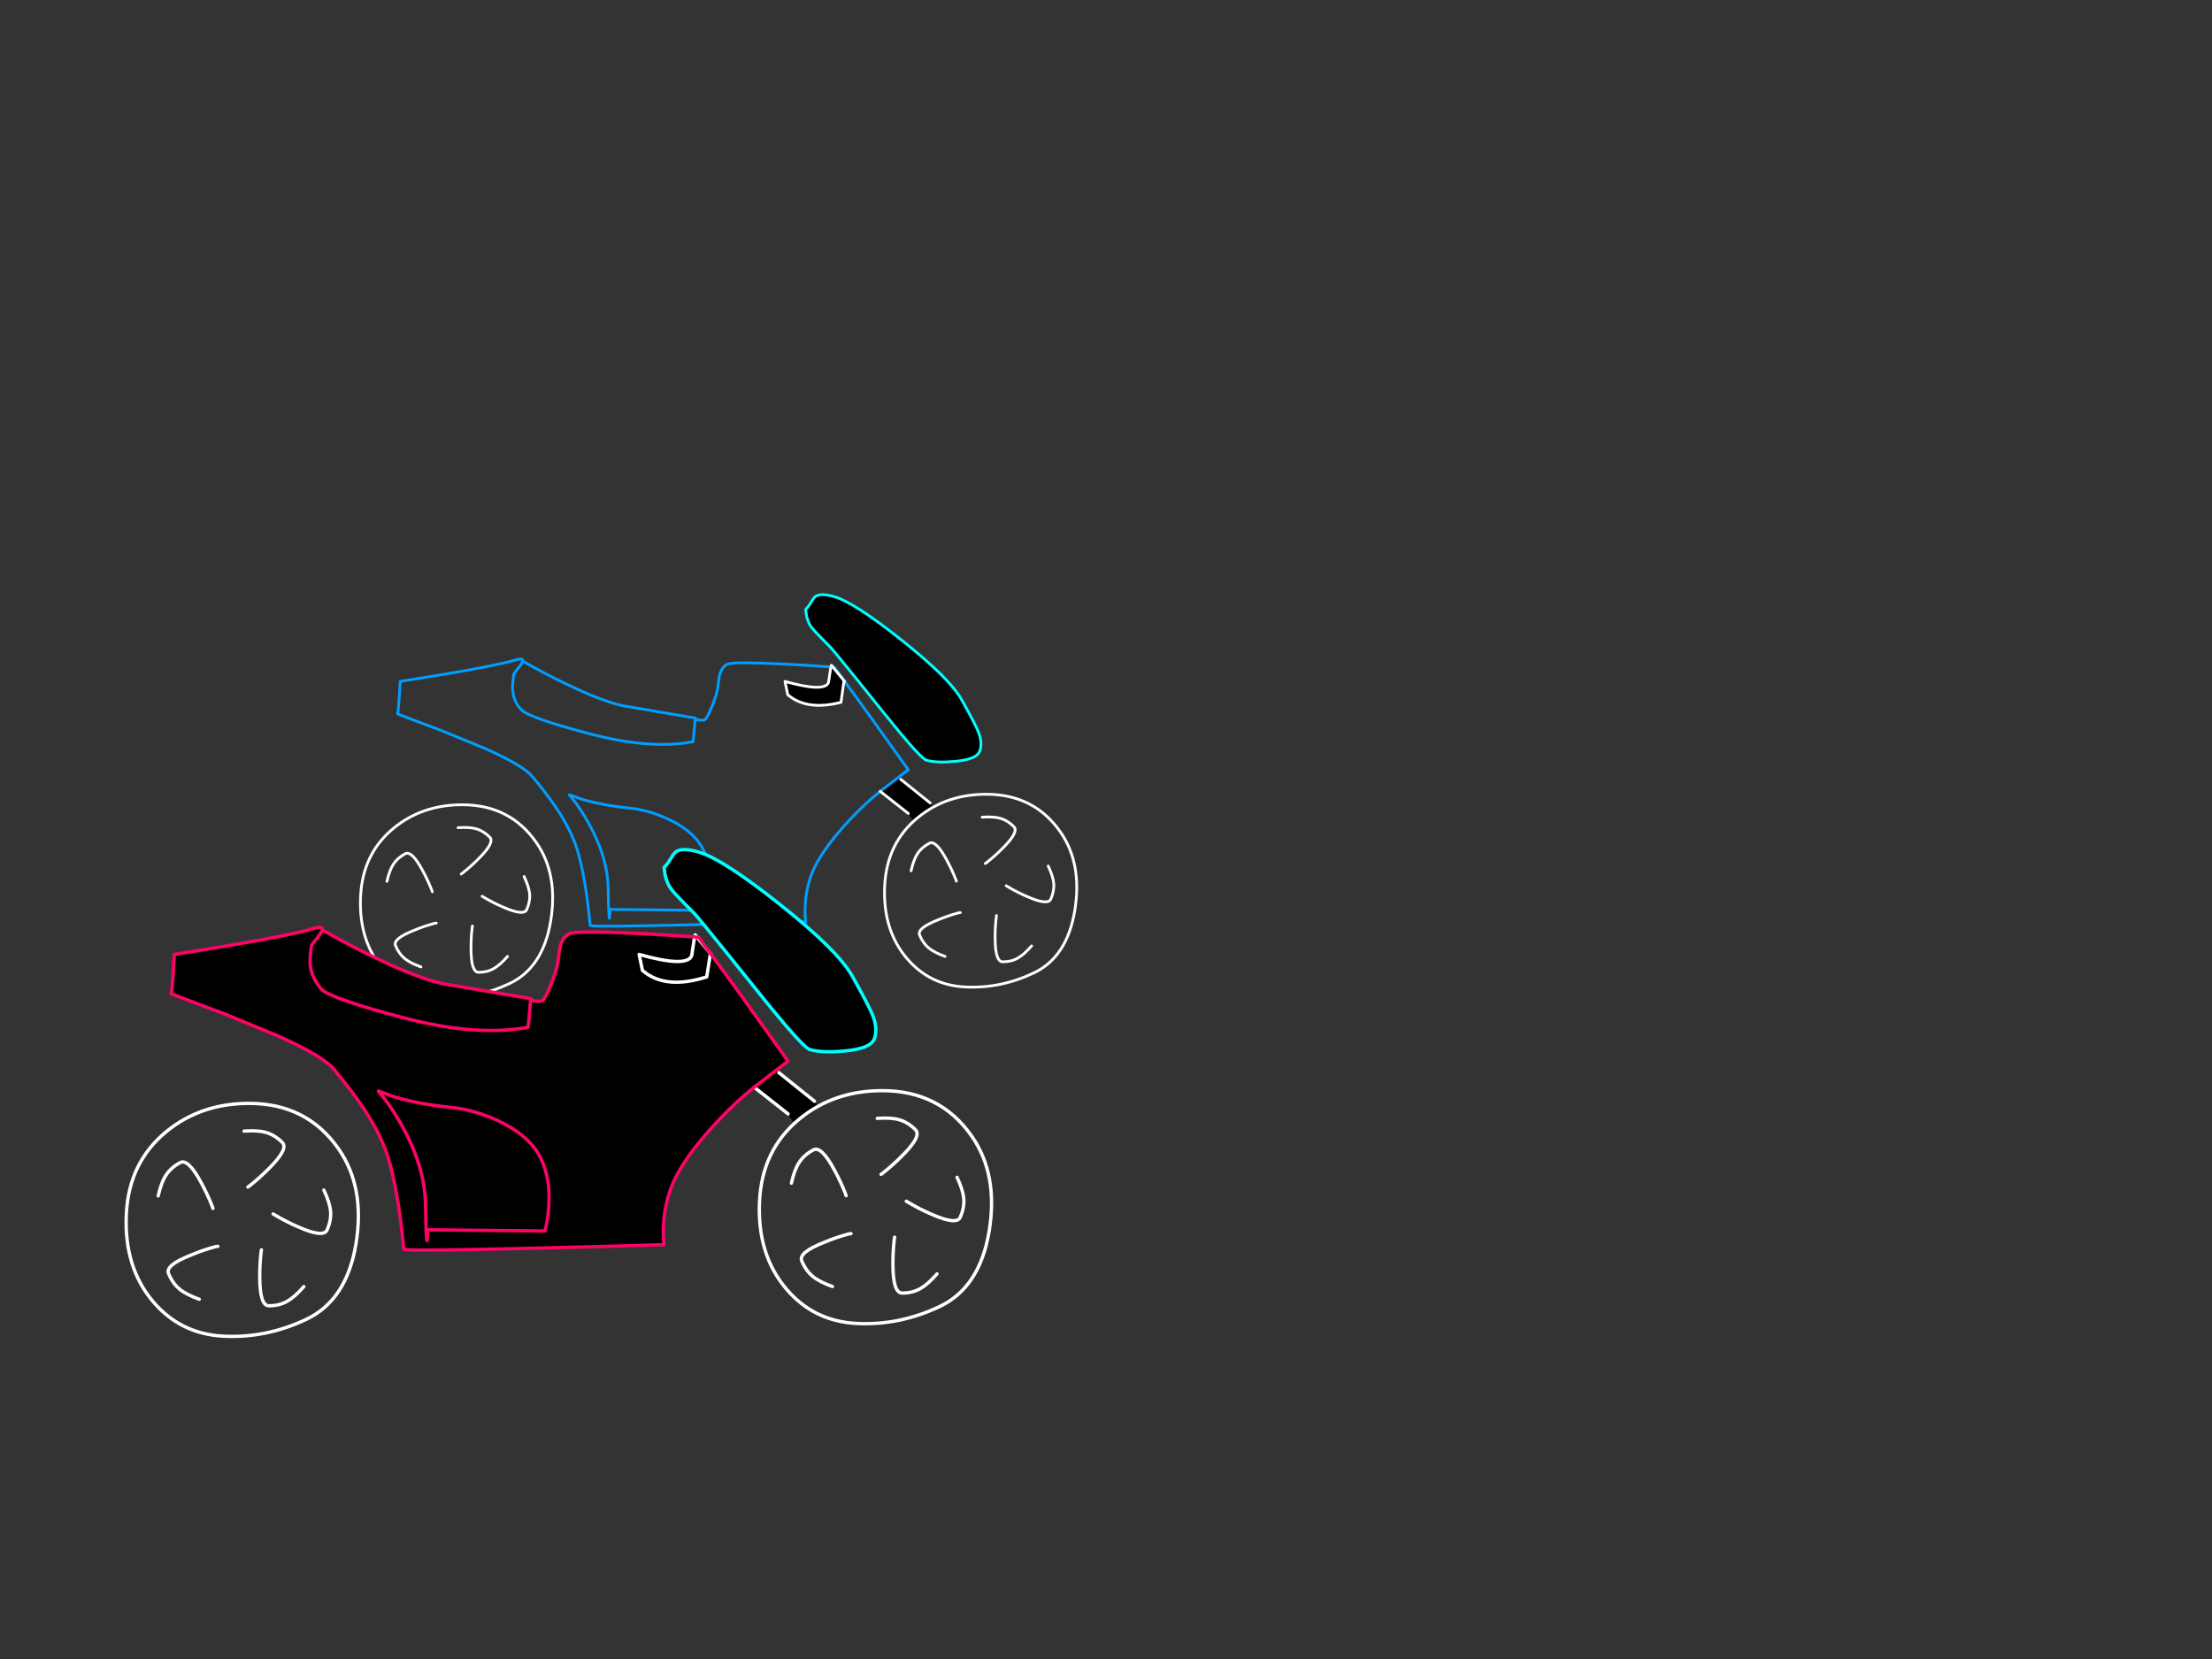 <?xml version="1.0" encoding="UTF-8" standalone="no"?>
<!-- Created with Keyshape -->
<svg xmlns="http://www.w3.org/2000/svg" id="EdithAnim11" image-rendering="inherit" baseProfile="basic" width="800" height="600">
    <rect width="100%" height="100%" fill="#333333" stroke="none"/>
    <g id="19_Motorbikesf22r1" overflow="visible" transform="translate(217.524,349.196) translate(-164.375,-341.896)">
        <g id="MotorBikeBluef0r1" transform="translate(206.739,280.639) translate(-206.739,-280.639)">
            <path fill="#000" stroke="none" d="M272.6,274.55L271.95,273.7L265.2,278.9L275.35,286.9L276.9,289.3C279.85,287.462,282.317,285.912,284.3,284.65L283.25,283.1L272.6,274.55M246.5,239.5C245.6,241.967,240.35,241.85,230.75,239.15L231.75,243.95C236.317,247.883,242.733,248.8,251,246.7L252.1,238.85L248.1,234C247.833,233.967,247.583,233.933,247.35,233.9L246.5,239.5M272.8,224.1C261.633,215.233,253.667,210.067,248.9,208.6C245.2,207.467,242.733,207.483,241.5,208.65C241.2,208.95,240.733,209.617,240.1,210.65C239.5,211.683,238.883,212.483,238.25,213.05C238.417,215.783,239.133,217.983,240.4,219.65C241.333,220.85,243.6,223.233,247.2,226.8C247.689,227.303,249.039,228.92,251.25,231.65C251.285,231.673,251.302,231.69,251.3,231.7C254.423,235.493,259.19,241.393,265.6,249.4C275,261.167,280.433,267.25,281.9,267.65C284.367,268.35,287.833,268.483,292.3,268.05C297.4,267.583,300.333,266.417,301.1,264.55C301.9,262.617,301.8,260.333,300.8,257.7C300.067,255.733,298,251.733,294.6,245.7C291.667,240.5,284.4,233.3,272.8,224.1Z" test="BlueBikeContainer" transform="translate(266.192,248.531) translate(-266.192,-248.531)"/>
            <path id="Layer2_0_1_STROKES" stroke="#0FF" stroke-width="1" stroke-linejoin="round" stroke-linecap="round" fill="none" d="M238.25,213.05C238.883,212.483,239.5,211.683,240.1,210.65C240.733,209.617,241.2,208.95,241.5,208.65C242.733,207.483,245.2,207.467,248.9,208.6C253.667,210.067,261.633,215.233,272.8,224.1C284.4,233.3,291.667,240.5,294.6,245.7C298,251.733,300.067,255.733,300.8,257.7C301.8,260.333,301.9,262.617,301.1,264.55C300.333,266.417,297.4,267.583,292.3,268.05C287.833,268.483,284.367,268.35,281.9,267.65C280.433,267.25,275,261.167,265.6,249.4C259.19,241.393,254.432,235.501,251.325,231.725C251.31,231.698,251.294,231.673,251.275,231.65C249.047,228.92,247.689,227.303,247.2,226.8C243.6,223.233,241.333,220.85,240.4,219.65C239.133,217.983,238.417,215.783,238.25,213.05Z" test="BlueBikeContainer" transform="translate(269.942,238.03) translate(-269.942,-238.03)"/>
            <path id="Layer2_0_2_STROKES" stroke="#009EFF" stroke-width="1" stroke-linejoin="round" stroke-linecap="round" fill="none" d="M247.35,233.9C241.717,233.5,236,233.15,230.2,232.85C217.7,232.25,210.883,232.3,209.75,233C208.55,233.667,207.7,234.833,207.2,236.5C206.967,237.333,206.733,238.85,206.5,241.05C206.333,242.55,205.667,244.817,204.5,247.85C203.267,250.917,202.317,252.667,201.65,253.1C201.422,253.263,200.33,253.205,198.375,252.925C198.334,252.915,198.293,252.907,198.25,252.9L198.05,255.4C197.883,257.4,197.7,259.25,197.5,260.95C187.367,262.883,175.05,261.967,160.55,258.2C146.05,254.4,137.75,251.533,135.65,249.6C133.55,247.667,132.417,245.117,132.25,241.95C132.183,240.983,132.317,239.2,132.65,236.6C132.683,236.4,133.2,235.683,134.2,234.45C135.233,233.183,135.8,232.3,135.9,231.8C135.917,231.735,135.925,231.677,135.925,231.625C135.968,230.864,134.826,230.856,132.5,231.6C129.2,232.6,121.4,234.167,109.1,236.3C102.933,237.333,97.1,238.283,91.6,239.15C91.167,246.95,90.833,250.85,90.6,250.85C90.367,250.85,95.75,252.9,106.75,257C117.017,261.233,122.233,263.383,122.4,263.45C131.533,267.55,137.183,270.9,139.35,273.5C141.15,275.667,142.783,277.717,144.25,279.65C144.417,279.883,144.6,280.117,144.8,280.35C146.067,282.05,147.2,283.65,148.2,285.15C150,287.85,151.517,290.45,152.75,292.95C153.117,293.65,153.45,294.35,153.75,295.05C154.45,296.617,155.033,298.133,155.5,299.6C157.567,306.233,159.167,315.5,160.3,327.4C160.3,327.833,173.3,327.733,199.3,327.1C212.267,326.8,225.25,326.45,238.25,326.05C238.017,324.617,237.95,322.8,238.05,320.6C238.217,316.2,239.083,312.067,240.65,308.2C242.317,304.1,245.4,299.367,249.9,294C253,290.333,256.217,286.933,259.55,283.8C259.65,283.667,259.767,283.55,259.9,283.45C261.167,282.283,262.933,280.767,265.2,278.9L271.95,273.7L275.35,271.1C269.782,263.303,265.257,256.978,261.775,252.125C261.759,252.1,261.742,252.075,261.725,252.05C257.056,245.565,254.265,241.732,253.35,240.55L252.35,239.2M248.1,234C248.233,234,248.383,234,248.55,234L252.1,238.85M248.1,234C247.833,233.967,247.583,233.933,247.35,233.9M135.9,231.8C141.3,234.9,146.567,237.667,151.7,240.1C160.233,244.233,167.05,246.85,172.15,247.95L198.4,252.4M152.75,280.15L154.6,282.45C156.367,284.817,157.983,287.3,159.45,289.9C164.217,298.267,166.667,306.317,166.8,314.05C166.933,321.783,167.1,325.367,167.3,324.8L167.5,321.6L202.55,321.95C203.117,319.883,203.5,317.467,203.7,314.7C204.1,309.167,203.317,304.35,201.35,300.25C199.35,296.117,195.683,292.65,190.35,289.85C184.983,287.05,179.533,285.4,174,284.9C168.433,284.367,163.017,283.367,157.75,281.9L152.75,280.15Z" test="BlueBikeContainer" transform="translate(182.971,279.356) translate(-182.971,-279.356)"/>
            <path id="Layer2_0_3_STROKES" stroke="#FFF" stroke-width="1" stroke-linejoin="round" stroke-linecap="round" fill="none" d="M252.35,239.2L252.1,238.85L251,246.7C242.733,248.8,236.317,247.883,231.75,243.95L230.75,239.15C240.35,241.85,245.6,241.967,246.5,239.5L247.35,233.9L247.55,233.3L248.1,234L252.1,238.85M283.25,283.1L272.6,274.55M265.2,278.9L275.35,286.9" test="BlueBikeContainer" transform="translate(257,260.1) translate(-257,-260.1)"/>
            <g transform="translate(301.514,314.833) translate(-0.014,-0.033)">
                <g id="Bike-Wheel-2" overflow="visible" transform="translate(0.014,0.033) translate(-0.014,-0.033)">
                    <path id="Layer4_0_1_STROKES-2" stroke="#FFF" stroke-width="1" stroke-linejoin="round" stroke-linecap="round" fill="none" d="M2.05,-34.85C-7.55,-34.85,-15.783,-32.05,-22.65,-26.45C-30.217,-20.283,-34.233,-11.983,-34.7,-1.55C-35.167,9.017,-32.467,17.733,-26.6,24.6C-21.133,31,-14.133,34.417,-5.6,34.85C2.9,35.283,11.167,33.6,19.2,29.8C27.233,26,32.183,18.483,34.05,7.25C35.917,-4.017,34.2,-13.483,28.9,-21.15C22.567,-30.283,13.617,-34.85,2.05,-34.85Z" test="Bike Wheel" transform="translate(0.014,0.033) translate(-0.014,-0.033)"/>
                    <path id="Layer3_0_1_STROKES-2" stroke="#FFF" stroke-width="1" stroke-linejoin="round" stroke-linecap="round" fill="none" d="M0.55,-26.55C3.283,-26.75,5.467,-26.617,7.1,-26.15C8.867,-25.65,10.5,-24.65,12,-23.15C13.3,-21.883,11.967,-19.283,8,-15.35C6.2,-13.517,4.283,-11.8,2.25,-10.2C2.05,-10.067,1.867,-9.933,1.7,-9.8M24.45,-8.9C25.617,-6.4,26.283,-4.317,26.45,-2.65C26.617,-0.817,26.267,1.083,25.4,3.05C24.7,4.683,21.8,4.367,16.7,2.1C14.367,1.1,12.083,-0.067,9.85,-1.4C9.617,-1.533,9.417,-1.65,9.25,-1.75M18.45,20C16.65,22.067,15.017,23.517,13.55,24.35C11.983,25.283,10.133,25.75,8,25.75C6.2,25.75,5.283,22.967,5.25,17.4C5.217,14.833,5.35,12.267,5.65,9.7C5.683,9.467,5.717,9.233,5.75,9M-25.15,-7.15C-24.55,-9.85,-23.783,-11.9,-22.85,-13.3C-21.883,-14.833,-20.467,-16.1,-18.6,-17.1C-17,-18,-14.883,-15.983,-12.25,-11.05C-11.017,-8.783,-9.933,-6.467,-9,-4.1C-8.933,-3.833,-8.85,-3.6,-8.75,-3.4M-12.85,23.8C-15.45,22.867,-17.4,21.867,-18.7,20.8C-20.133,19.633,-21.25,18.067,-22.05,16.1C-22.75,14.433,-20.5,12.583,-15.3,10.55C-12.933,9.55,-10.5,8.717,-8,8.05C-7.767,8.017,-7.533,7.983,-7.3,7.95" test="Bike Wheel" transform="translate(0.67,-0.445) translate(-0.67,0.445)"/>
                </g>
            </g>
            <g transform="translate(111.964,318.633) translate(-0.014,-0.033)">
                <g id="Bike-Wheel-3" overflow="visible" transform="translate(0.014,0.033) translate(-0.014,-0.033)">
                    <path id="Layer4_0_1_STROKES-3" stroke="#FFF" stroke-width="1" stroke-linejoin="round" stroke-linecap="round" fill="none" d="M2.05,-34.85C-7.55,-34.85,-15.783,-32.05,-22.65,-26.45C-30.217,-20.283,-34.233,-11.983,-34.7,-1.55C-35.167,9.017,-32.467,17.733,-26.6,24.6C-21.133,31,-14.133,34.417,-5.6,34.85C2.9,35.283,11.167,33.6,19.2,29.8C27.233,26,32.183,18.483,34.05,7.25C35.917,-4.017,34.2,-13.483,28.9,-21.15C22.567,-30.283,13.617,-34.85,2.05,-34.85Z" test="Bike Wheel" transform="translate(0.014,0.033) translate(-0.014,-0.033)"/>
                    <path id="Layer3_0_1_STROKES-3" stroke="#FFF" stroke-width="1" stroke-linejoin="round" stroke-linecap="round" fill="none" d="M0.55,-26.55C3.283,-26.75,5.467,-26.617,7.1,-26.15C8.867,-25.65,10.5,-24.65,12,-23.15C13.3,-21.883,11.967,-19.283,8,-15.35C6.2,-13.517,4.283,-11.8,2.25,-10.2C2.05,-10.067,1.867,-9.933,1.7,-9.8M24.45,-8.9C25.617,-6.4,26.283,-4.317,26.45,-2.65C26.617,-0.817,26.267,1.083,25.4,3.05C24.7,4.683,21.8,4.367,16.7,2.1C14.367,1.1,12.083,-0.067,9.85,-1.4C9.617,-1.533,9.417,-1.65,9.25,-1.75M18.45,20C16.65,22.067,15.017,23.517,13.55,24.35C11.983,25.283,10.133,25.75,8,25.75C6.2,25.75,5.283,22.967,5.25,17.4C5.217,14.833,5.35,12.267,5.65,9.7C5.683,9.467,5.717,9.233,5.75,9M-25.15,-7.15C-24.55,-9.85,-23.783,-11.9,-22.85,-13.3C-21.883,-14.833,-20.467,-16.1,-18.6,-17.1C-17,-18,-14.883,-15.983,-12.25,-11.05C-11.017,-8.783,-9.933,-6.467,-9,-4.1C-8.933,-3.833,-8.85,-3.6,-8.75,-3.4M-12.85,23.8C-15.45,22.867,-17.4,21.867,-18.7,20.8C-20.133,19.633,-21.25,18.067,-22.05,16.1C-22.75,14.433,-20.5,12.583,-15.3,10.55C-12.933,9.55,-10.5,8.717,-8,8.05C-7.767,8.017,-7.533,7.983,-7.3,7.95" test="Bike Wheel" transform="translate(0.67,-0.445) translate(-0.67,0.445)"/>
                </g>
            </g>
        </g>
        <g id="MotorBikePinkf0r1" transform="translate(148.967,387.995) translate(-148.967,-387.995)">
            <path fill="#000" stroke="none" d="M59.004,341.261C59.205,344.42,60.574,347.501,63.111,350.502C65.648,352.837,75.674,356.3,93.19,360.891C110.706,365.441,125.585,366.548,137.826,364.213C138.067,362.159,138.289,359.924,138.49,357.508L138.732,354.488C138.783,354.496,138.824,354.496,138.853,354.488L138.913,353.884L107.203,348.509C101.042,347.18,92.808,344.019,82.5,339.026C76.299,336.087,69.936,332.745,63.413,329C63.292,329.604,62.608,330.671,61.36,332.201C60.152,333.691,59.528,334.557,59.487,334.798C59.084,337.939,58.923,340.093,59.004,341.261M228.547,380.642L227.762,379.615L219.608,385.896L231.869,395.56L233.741,398.46C237.305,396.239,240.285,394.367,242.68,392.842L241.412,390.97L228.547,380.642M197.018,338.301C195.931,341.281,189.589,341.14,177.992,337.878L179.2,343.677C184.717,348.428,192.468,349.203,202.454,346L203.783,337.516L198.951,331.657C198.629,331.617,198.327,331.577,198.045,331.536L197.018,338.301M177.992,337.878C189.589,341.14,195.931,341.281,197.018,338.301L198.045,331.536C191.24,331.053,184.334,330.631,177.328,330.268C162.228,329.543,153.993,329.604,152.624,330.449C151.175,331.254,150.148,332.664,149.544,334.677C149.262,335.684,148.98,337.516,148.698,340.174C148.497,341.986,147.691,344.724,146.282,348.388C144.792,352.093,143.644,354.207,142.839,354.73C142.564,354.927,141.235,354.847,138.853,354.488C138.824,354.496,138.783,354.496,138.732,354.488L138.49,357.508C138.289,359.924,138.067,362.159,137.826,364.213C125.585,366.548,110.706,365.441,93.19,360.891C75.674,356.3,65.648,352.837,63.111,350.502C60.574,347.501,59.205,344.42,59.004,341.261C58.923,340.093,59.084,337.939,59.487,334.798C59.528,334.557,60.152,333.691,61.36,332.201C62.608,330.671,63.292,329.604,63.413,329C63.433,328.921,63.433,328.841,63.413,328.758C63.485,327.859,62.116,327.859,59.306,328.758C55.319,329.966,45.897,331.859,31.039,334.436C23.59,335.684,16.543,336.831,9.899,337.878C9.376,347.301,8.973,352.012,8.691,352.012C8.409,352.012,14.912,354.488,28.2,359.441C40.602,364.555,46.904,367.152,47.105,367.233C58.138,372.186,64.964,376.232,67.581,379.373C69.755,381.99,71.728,384.467,73.5,386.802C73.701,387.084,73.923,387.366,74.164,387.648C75.253,389.108,76.26,390.497,77.184,391.816C77.239,391.914,77.28,391.994,77.305,392.057C77.652,392.535,77.974,392.998,78.272,393.446C80.446,396.708,82.278,399.849,83.768,402.869C84.211,403.714,84.613,404.56,84.976,405.406C85.821,407.298,86.526,409.13,87.09,410.902C89.587,418.915,91.519,430.109,92.888,444.484C92.888,444.703,95.646,444.804,101.163,444.786C101.214,444.807,101.254,444.807,101.284,444.786C108.97,444.785,121.875,444.563,140,444.122C141.309,444.091,142.617,444.051,143.926,444.001C158.285,443.678,172.66,443.296,187.052,442.854C186.77,441.122,186.689,438.927,186.81,436.27C187.011,430.955,188.058,425.962,189.951,421.291C191.964,416.338,195.689,410.62,201.125,404.137C204.87,399.708,208.755,395.601,212.782,391.816C212.903,391.655,213.044,391.514,213.205,391.393C214.735,389.984,216.869,388.151,219.608,385.896L227.762,379.615L231.869,376.474C225.143,367.055,219.667,359.404,215.44,353.522C215.441,353.511,215.421,353.491,215.38,353.462C209.76,345.628,206.398,340.997,205.293,339.57L204.085,337.939L203.783,337.516L202.454,346C192.468,349.203,184.717,348.428,179.2,343.677L177.992,337.878M129.189,399.124C135.632,402.507,140.061,406.694,142.477,411.687C144.852,416.64,145.799,422.458,145.316,429.143C145.074,432.485,144.611,435.404,143.926,437.901L101.586,437.478L101.344,441.344C101.103,442.028,100.901,437.699,100.74,428.358C100.579,419.016,97.62,409.291,91.862,399.184C90.09,396.043,88.137,393.044,86.003,390.185L83.647,387.286L89.808,389.52C96.17,391.292,102.713,392.5,109.438,393.144C116.122,393.748,122.706,395.741,129.189,399.124M142.477,411.687C140.061,406.694,135.632,402.507,129.189,399.124C122.706,395.741,116.122,393.748,109.438,393.144C102.713,392.5,96.17,391.292,89.808,389.52L83.647,387.286L86.003,390.185C88.137,393.044,90.09,396.043,91.862,399.184C97.62,409.291,100.579,419.016,100.74,428.358C100.901,437.699,101.103,442.028,101.344,441.344L101.586,437.478L143.926,437.901C144.611,435.404,145.074,432.485,145.316,429.143C145.799,422.458,144.852,416.64,142.477,411.687M228.788,319.698C215.299,308.987,205.675,302.746,199.917,300.974C195.448,299.605,192.468,299.625,190.978,301.034C190.615,301.397,190.052,302.202,189.287,303.45C188.562,304.699,187.817,305.665,187.052,306.35C187.253,309.651,188.119,312.309,189.649,314.322C190.776,315.772,193.515,318.651,197.864,322.96C198.454,323.568,200.085,325.521,202.756,328.818C202.799,328.847,202.819,328.867,202.816,328.879C206.589,333.46,212.348,340.587,220.091,350.26C231.446,364.475,238.01,371.823,239.781,372.306C242.761,373.152,246.949,373.313,252.344,372.79C258.505,372.226,262.049,370.817,262.975,368.562C263.941,366.226,263.82,363.468,262.612,360.287C261.727,357.911,259.23,353.079,255.123,345.791C251.58,339.509,242.801,330.811,228.788,319.698Z" test="RedBike container" stroke-width="1.208" transform="translate(136.151,372.382) translate(-136.151,-372.382)"/>
            <path id="Layer1_0_1_STROKES" stroke="#0FF" stroke-width="1.208" stroke-linejoin="round" stroke-linecap="round" fill="none" d="M187.052,306.35C187.817,305.665,188.562,304.699,189.287,303.45C190.052,302.202,190.615,301.397,190.978,301.034C192.468,299.625,195.448,299.605,199.917,300.974C205.675,302.746,215.299,308.987,228.788,319.698C242.801,330.811,251.58,339.509,255.123,345.791C259.23,353.079,261.727,357.911,262.612,360.287C263.82,363.468,263.941,366.226,262.975,368.562C262.049,370.817,258.505,372.226,252.344,372.79C246.949,373.313,242.761,373.152,239.781,372.306C238.01,371.823,231.446,364.475,220.091,350.26C212.348,340.587,206.6,333.47,202.847,328.909C202.829,328.877,202.809,328.847,202.786,328.818C200.095,325.521,198.454,323.568,197.864,322.96C193.515,318.651,190.776,315.772,189.649,314.322C188.119,312.309,187.253,309.651,187.052,306.35Z" test="RedBike container" transform="translate(225.335,336.526) translate(-225.335,-336.526)"/>
            <path id="Layer1_0_2_STROKES" stroke="#FFF" stroke-width="1.208" stroke-linejoin="round" stroke-linecap="round" fill="none" d="M203.783,337.516L202.454,346C192.468,349.203,184.717,348.428,179.2,343.677L177.992,337.878C189.589,341.14,195.931,341.281,197.018,338.301L198.045,331.536M204.085,337.939L203.783,337.516L198.951,331.657M198.045,331.536L198.286,330.812L198.951,331.657M241.412,390.97L228.547,380.642M219.608,385.896L231.869,395.56" test="RedBike container" transform="translate(209.702,363.186) translate(-209.702,-363.186)"/>
            <path id="Layer1_0_3_STROKES" stroke="#FF0265" stroke-width="1.208" stroke-linejoin="round" stroke-linecap="round" fill="none" d="M198.045,331.536C191.24,331.053,184.334,330.631,177.328,330.268C162.228,329.543,153.993,329.604,152.624,330.449C151.175,331.254,150.148,332.664,149.544,334.677C149.262,335.684,148.98,337.516,148.698,340.174C148.497,341.986,147.691,344.724,146.282,348.388C144.792,352.093,143.644,354.207,142.839,354.73C142.564,354.927,141.245,354.857,138.883,354.519C138.834,354.506,138.783,354.496,138.732,354.488L138.49,357.508C138.289,359.924,138.067,362.159,137.826,364.213C125.585,366.548,110.706,365.441,93.19,360.891C75.674,356.3,65.648,352.837,63.111,350.502C60.574,347.501,59.205,344.42,59.004,341.261C58.923,340.093,59.084,337.939,59.487,334.798C59.528,334.557,60.152,333.691,61.36,332.201C62.608,330.671,63.292,329.604,63.413,329C63.433,328.921,63.443,328.851,63.443,328.788C63.495,327.869,62.116,327.859,59.306,328.758C55.319,329.966,45.897,331.859,31.039,334.436C23.59,335.684,16.543,336.831,9.899,337.878C9.376,347.301,8.973,352.012,8.691,352.012C8.409,352.012,14.912,354.488,28.2,359.441C40.602,364.555,46.904,367.152,47.105,367.233C58.138,372.186,64.964,376.232,67.581,379.373C69.755,381.99,71.728,384.467,73.5,386.802C73.701,387.084,73.923,387.366,74.164,387.648C75.253,389.108,76.26,390.507,77.184,391.846C77.239,391.924,77.29,392.004,77.335,392.087C77.662,392.545,77.974,392.998,78.272,393.446C80.446,396.708,82.278,399.849,83.768,402.869C84.211,403.714,84.613,404.56,84.976,405.406C85.821,407.298,86.526,409.13,87.09,410.902C89.587,418.915,91.519,430.109,92.888,444.484C92.888,444.703,95.646,444.814,101.163,444.817C101.214,444.817,101.264,444.817,101.314,444.817C108.98,444.795,121.875,444.563,140,444.122C141.309,444.091,142.617,444.061,143.926,444.031C158.285,443.688,172.66,443.296,187.052,442.854C186.77,441.122,186.689,438.927,186.81,436.27C187.011,430.955,188.058,425.962,189.951,421.291C191.964,416.338,195.689,410.62,201.125,404.137C204.87,399.708,208.755,395.601,212.782,391.816C212.903,391.655,213.044,391.514,213.205,391.393C214.735,389.984,216.869,388.151,219.608,385.896L227.762,379.615L231.869,376.474C225.143,367.055,219.677,359.414,215.47,353.552C215.451,353.521,215.431,353.491,215.41,353.462C209.77,345.628,206.398,340.997,205.293,339.57L204.085,337.939M198.045,331.536C198.327,331.577,198.629,331.617,198.951,331.657C199.112,331.657,199.293,331.657,199.494,331.657L203.783,337.516M63.413,329C69.936,332.745,76.299,336.087,82.5,339.026C92.808,344.019,101.042,347.18,107.203,348.509L138.913,353.884M86.003,390.185C88.137,393.044,90.09,396.043,91.862,399.184C97.62,409.291,100.579,419.016,100.74,428.358C100.901,437.699,101.103,442.028,101.344,441.344L101.586,437.478L143.926,437.901C144.611,435.404,145.074,432.485,145.316,429.143C145.799,422.458,144.852,416.64,142.477,411.687C140.061,406.694,135.632,402.507,129.189,399.124C122.706,395.741,116.122,393.748,109.438,393.144C102.713,392.5,96.17,391.292,89.808,389.52L83.677,387.286L86.003,390.185Z" test="RedBike container" transform="translate(120.276,386.454) translate(-120.276,-386.454)"/>
            <g transform="translate(263.467,429.29) scale(1.208,1.208) translate(-0.014,-0.033)">
                <g id="Bike-Wheel-4" overflow="visible" transform="translate(0.014,0.033) translate(-0.014,-0.033)">
                    <path id="Layer4_0_1_STROKES-4" stroke="#FFF" stroke-width="1" stroke-linejoin="round" stroke-linecap="round" fill="none" d="M2.05,-34.85C-7.55,-34.85,-15.783,-32.05,-22.65,-26.45C-30.217,-20.283,-34.233,-11.983,-34.7,-1.55C-35.167,9.017,-32.467,17.733,-26.6,24.6C-21.133,31,-14.133,34.417,-5.6,34.85C2.9,35.283,11.167,33.6,19.2,29.8C27.233,26,32.183,18.483,34.05,7.25C35.917,-4.017,34.2,-13.483,28.9,-21.15C22.567,-30.283,13.617,-34.85,2.05,-34.85Z" test="Bike Wheel" transform="translate(0.014,0.033) translate(-0.014,-0.033)"/>
                    <path id="Layer3_0_1_STROKES-4" stroke="#FFF" stroke-width="1" stroke-linejoin="round" stroke-linecap="round" fill="none" d="M0.55,-26.55C3.283,-26.75,5.467,-26.617,7.1,-26.15C8.867,-25.65,10.5,-24.65,12,-23.15C13.3,-21.883,11.967,-19.283,8,-15.35C6.2,-13.517,4.283,-11.8,2.25,-10.2C2.05,-10.067,1.867,-9.933,1.7,-9.8M24.45,-8.9C25.617,-6.4,26.283,-4.317,26.45,-2.65C26.617,-0.817,26.267,1.083,25.4,3.05C24.7,4.683,21.8,4.367,16.7,2.1C14.367,1.1,12.083,-0.067,9.85,-1.4C9.617,-1.533,9.417,-1.65,9.25,-1.75M18.45,20C16.65,22.067,15.017,23.517,13.55,24.35C11.983,25.283,10.133,25.75,8,25.75C6.2,25.75,5.283,22.967,5.25,17.4C5.217,14.833,5.35,12.267,5.65,9.7C5.683,9.467,5.717,9.233,5.75,9M-25.15,-7.15C-24.55,-9.85,-23.783,-11.9,-22.85,-13.3C-21.883,-14.833,-20.467,-16.1,-18.6,-17.1C-17,-18,-14.883,-15.983,-12.25,-11.05C-11.017,-8.783,-9.933,-6.467,-9,-4.1C-8.933,-3.833,-8.85,-3.6,-8.75,-3.4M-12.85,23.8C-15.45,22.867,-17.4,21.867,-18.7,20.8C-20.133,19.633,-21.25,18.067,-22.05,16.1C-22.75,14.433,-20.5,12.583,-15.3,10.55C-12.933,9.55,-10.5,8.717,-8,8.05C-7.767,8.017,-7.533,7.983,-7.3,7.95" test="Bike Wheel" transform="translate(0.67,-0.445) translate(-0.67,0.445)"/>
                </g>
            </g>
            <g transform="translate(34.467,433.89) scale(1.208,1.208) translate(-0.014,-0.033)">
                <g id="Bike-Wheel-5" overflow="visible" transform="translate(0.014,0.033) translate(-0.014,-0.033)">
                    <path id="Layer4_0_1_STROKES-5" stroke="#FFF" stroke-width="1" stroke-linejoin="round" stroke-linecap="round" fill="none" d="M2.05,-34.85C-7.55,-34.85,-15.783,-32.05,-22.65,-26.45C-30.217,-20.283,-34.233,-11.983,-34.7,-1.55C-35.167,9.017,-32.467,17.733,-26.6,24.6C-21.133,31,-14.133,34.417,-5.6,34.85C2.9,35.283,11.167,33.6,19.2,29.8C27.233,26,32.183,18.483,34.05,7.25C35.917,-4.017,34.2,-13.483,28.9,-21.15C22.567,-30.283,13.617,-34.85,2.05,-34.85Z" test="Bike Wheel" transform="translate(0.014,0.033) translate(-0.014,-0.033)"/>
                    <path id="Layer3_0_1_STROKES-5" stroke="#FFF" stroke-width="1" stroke-linejoin="round" stroke-linecap="round" fill="none" d="M0.55,-26.55C3.283,-26.75,5.467,-26.617,7.1,-26.15C8.867,-25.65,10.5,-24.65,12,-23.15C13.3,-21.883,11.967,-19.283,8,-15.35C6.2,-13.517,4.283,-11.8,2.25,-10.2C2.05,-10.067,1.867,-9.933,1.7,-9.8M24.45,-8.9C25.617,-6.4,26.283,-4.317,26.45,-2.65C26.617,-0.817,26.267,1.083,25.4,3.05C24.7,4.683,21.8,4.367,16.7,2.1C14.367,1.1,12.083,-0.067,9.85,-1.4C9.617,-1.533,9.417,-1.65,9.25,-1.75M18.45,20C16.65,22.067,15.017,23.517,13.55,24.35C11.983,25.283,10.133,25.75,8,25.75C6.2,25.75,5.283,22.967,5.25,17.4C5.217,14.833,5.35,12.267,5.65,9.7C5.683,9.467,5.717,9.233,5.75,9M-25.15,-7.15C-24.55,-9.85,-23.783,-11.9,-22.85,-13.3C-21.883,-14.833,-20.467,-16.1,-18.6,-17.1C-17,-18,-14.883,-15.983,-12.25,-11.05C-11.017,-8.783,-9.933,-6.467,-9,-4.1C-8.933,-3.833,-8.85,-3.6,-8.75,-3.4M-12.85,23.8C-15.45,22.867,-17.4,21.867,-18.7,20.8C-20.133,19.633,-21.25,18.067,-22.05,16.1C-22.75,14.433,-20.5,12.583,-15.3,10.55C-12.933,9.55,-10.5,8.717,-8,8.05C-7.767,8.017,-7.533,7.983,-7.3,7.95" test="Bike Wheel" transform="translate(0.67,-0.445) translate(-0.67,0.445)"/>
                </g>
            </g>
        </g>
    </g>
</svg>
